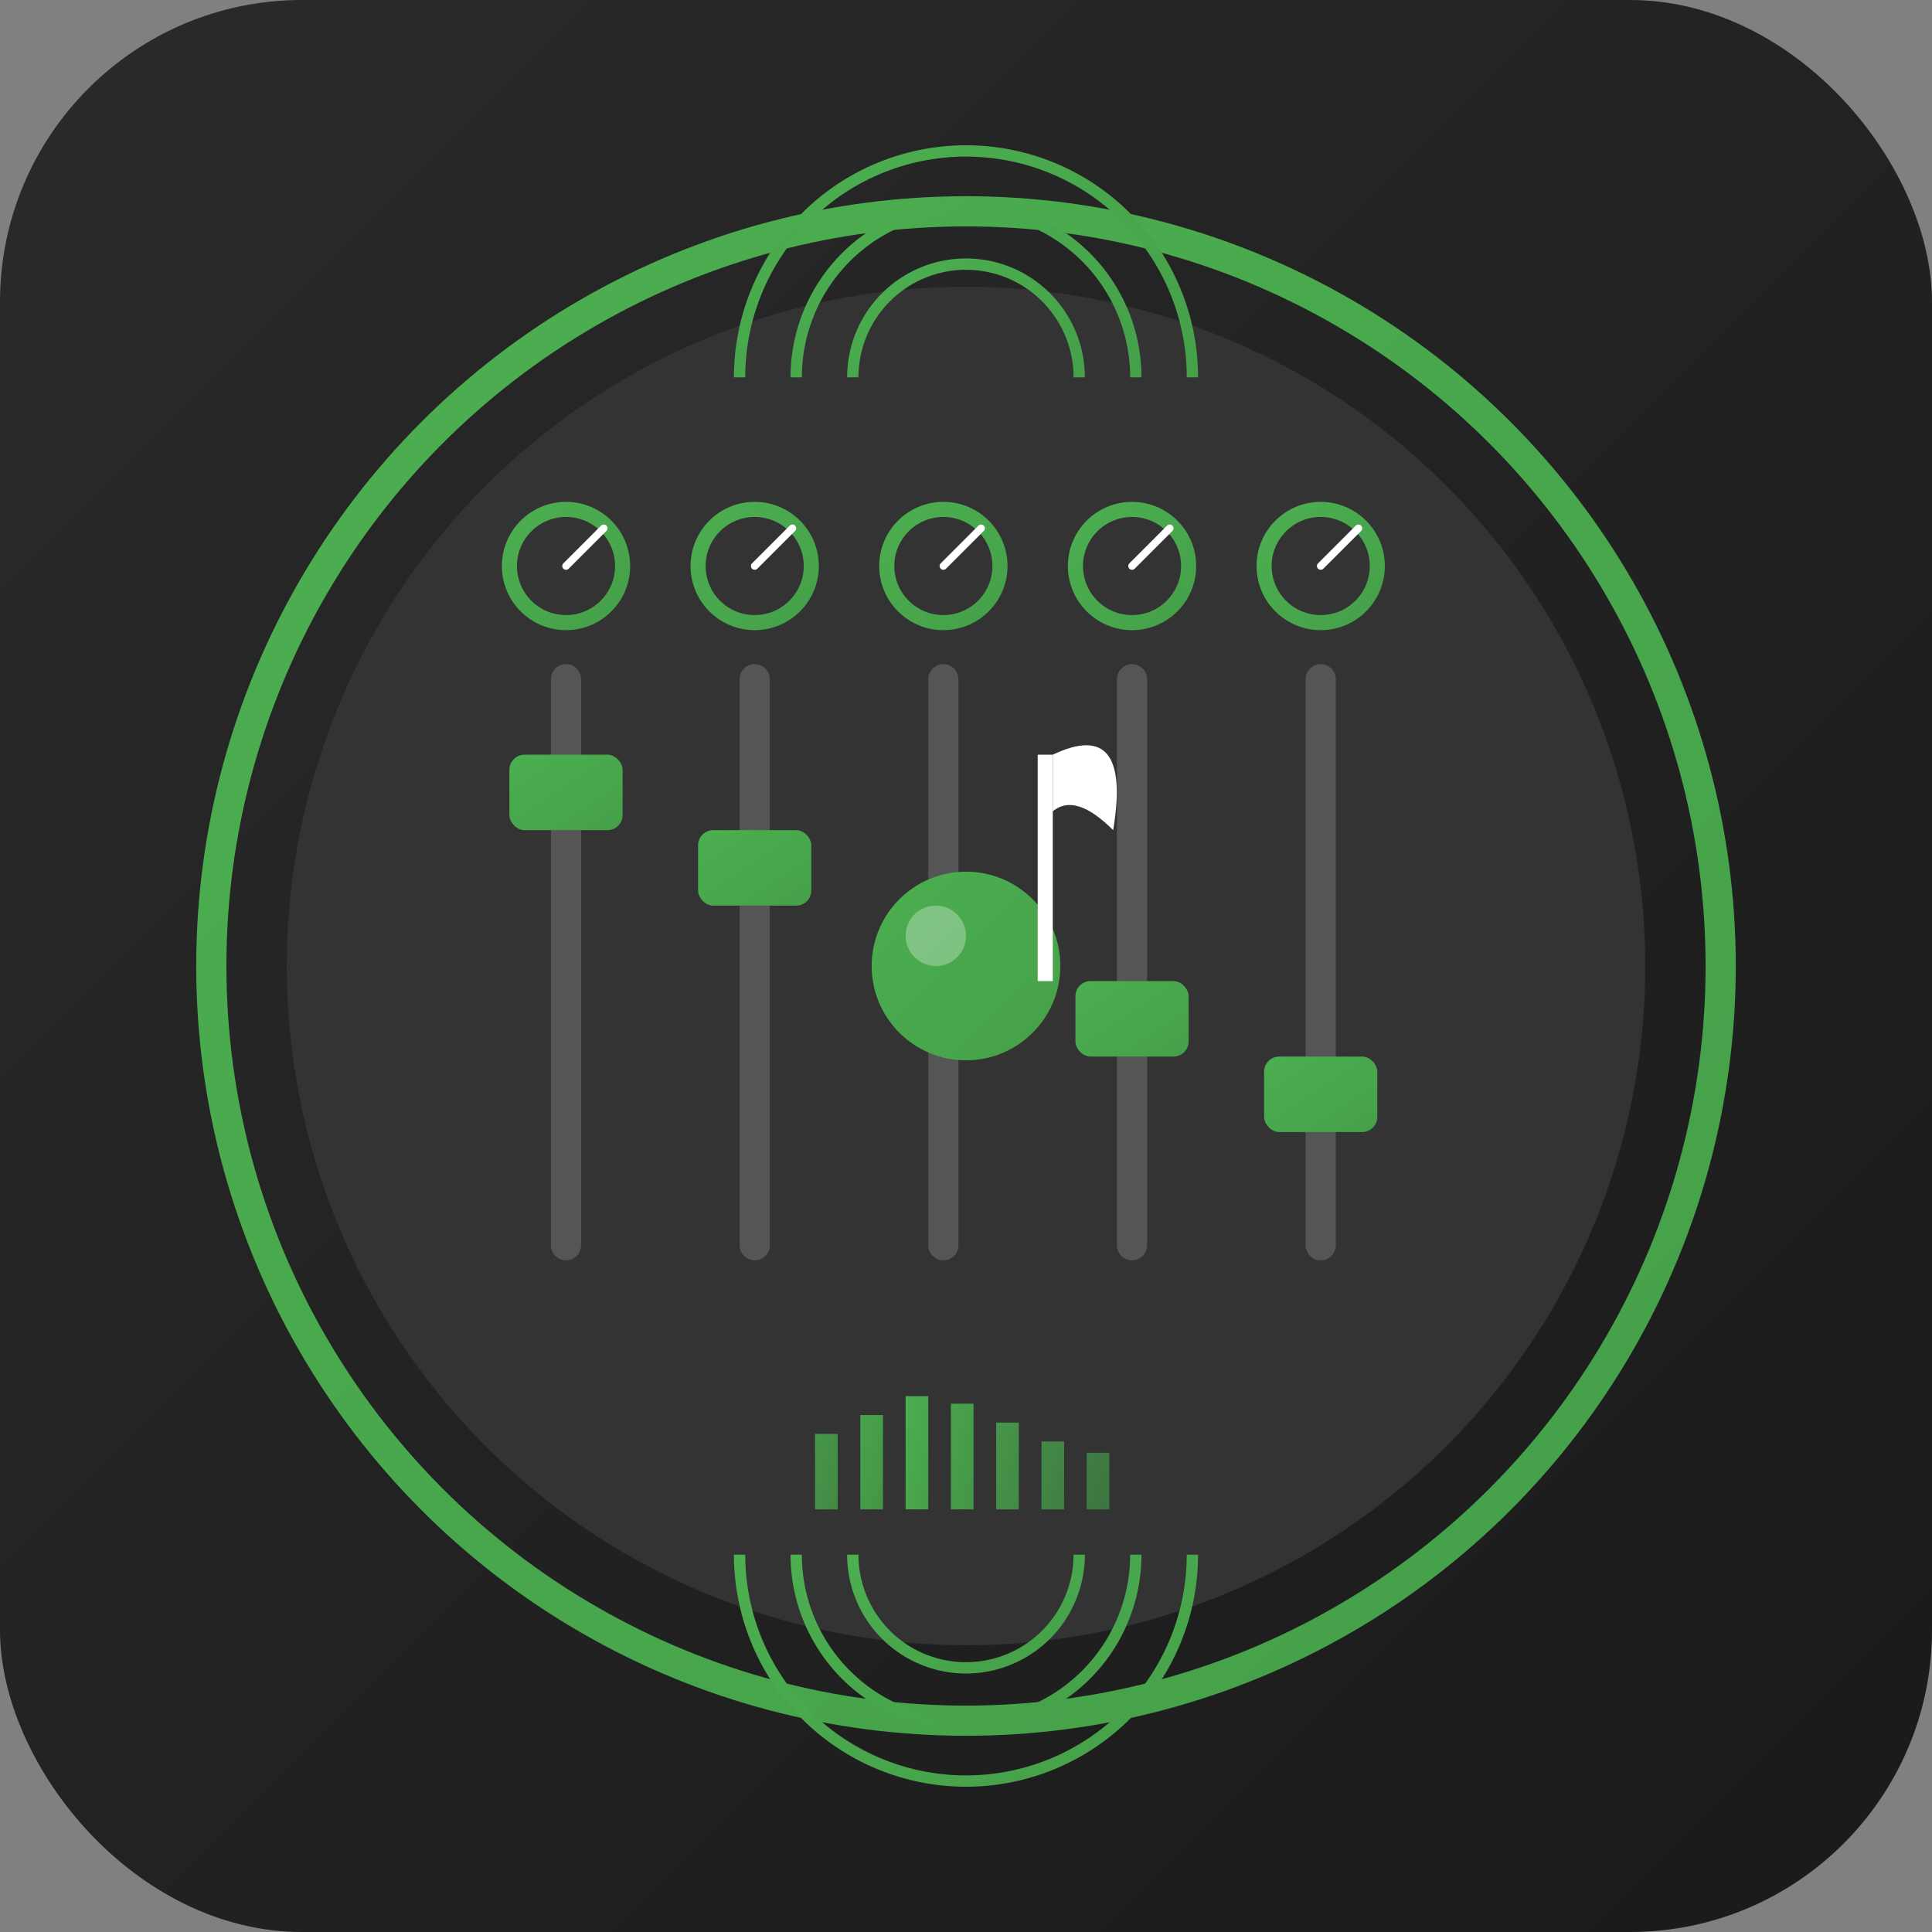 <?xml version="1.0" encoding="UTF-8"?>
<svg width="512" height="512" viewBox="0 0 512 512" xmlns="http://www.w3.org/2000/svg">
  <rect x="0" y="0" width="512" height="512" fill="#808080" stroke="none"/>
  <defs>
    <linearGradient id="bgGradient" x1="0%" y1="0%" x2="100%" y2="100%">
      <stop offset="0%" style="stop-color:#2a2a2a;stop-opacity:1" />
      <stop offset="100%" style="stop-color:#1a1a1a;stop-opacity:1" />
    </linearGradient>
    <linearGradient id="greenGradient" x1="0%" y1="0%" x2="100%" y2="100%">
      <stop offset="0%" style="stop-color:#4CAF50;stop-opacity:1" />
      <stop offset="100%" style="stop-color:#45a049;stop-opacity:1" />
    </linearGradient>
  </defs>
  
  <!-- Background -->
  <rect width="512" height="512" fill="url(#bgGradient)" rx="80"/>
  
  <!-- Outer ring -->
  <circle cx="256" cy="256" r="200" fill="none" stroke="url(#greenGradient)" stroke-width="8"/>
  
  <!-- Inner circle -->
  <circle cx="256" cy="256" r="180" fill="#333"/>
  
  <!-- Mixer faders -->
  <g id="faders">
    <!-- Fader 1 -->
    <g transform="translate(150, 0)">
      <line x1="0" y1="180" x2="0" y2="330" stroke="#555" stroke-width="8" stroke-linecap="round"/>
      <rect x="-15" y="200" width="30" height="20" fill="url(#greenGradient)" rx="4"/>
      <circle cx="0" cy="150" r="15" fill="none" stroke="url(#greenGradient)" stroke-width="4"/>
      <line x1="0" y1="150" x2="10" y2="140" stroke="#fff" stroke-width="2" stroke-linecap="round"/>
    </g>
    
    <!-- Fader 2 -->
    <g transform="translate(200, 0)">
      <line x1="0" y1="180" x2="0" y2="330" stroke="#555" stroke-width="8" stroke-linecap="round"/>
      <rect x="-15" y="220" width="30" height="20" fill="url(#greenGradient)" rx="4"/>
      <circle cx="0" cy="150" r="15" fill="none" stroke="url(#greenGradient)" stroke-width="4"/>
      <line x1="0" y1="150" x2="10" y2="140" stroke="#fff" stroke-width="2" stroke-linecap="round"/>
    </g>
    
    <!-- Fader 3 -->
    <g transform="translate(250, 0)">
      <line x1="0" y1="180" x2="0" y2="330" stroke="#555" stroke-width="8" stroke-linecap="round"/>
      <rect x="-15" y="240" width="30" height="20" fill="url(#greenGradient)" rx="4"/>
      <circle cx="0" cy="150" r="15" fill="none" stroke="url(#greenGradient)" stroke-width="4"/>
      <line x1="0" y1="150" x2="10" y2="140" stroke="#fff" stroke-width="2" stroke-linecap="round"/>
    </g>
    
    <!-- Fader 4 -->
    <g transform="translate(300, 0)">
      <line x1="0" y1="180" x2="0" y2="330" stroke="#555" stroke-width="8" stroke-linecap="round"/>
      <rect x="-15" y="260" width="30" height="20" fill="url(#greenGradient)" rx="4"/>
      <circle cx="0" cy="150" r="15" fill="none" stroke="url(#greenGradient)" stroke-width="4"/>
      <line x1="0" y1="150" x2="10" y2="140" stroke="#fff" stroke-width="2" stroke-linecap="round"/>
    </g>
    
    <!-- Fader 5 -->
    <g transform="translate(350, 0)">
      <line x1="0" y1="180" x2="0" y2="330" stroke="#555" stroke-width="8" stroke-linecap="round"/>
      <rect x="-15" y="280" width="30" height="20" fill="url(#greenGradient)" rx="4"/>
      <circle cx="0" cy="150" r="15" fill="none" stroke="url(#greenGradient)" stroke-width="4"/>
      <line x1="0" y1="150" x2="10" y2="140" stroke="#fff" stroke-width="2" stroke-linecap="round"/>
    </g>
  </g>
  
  <!-- Sound waves top -->
  <g fill="none" stroke="url(#greenGradient)" stroke-width="3">
    <path d="M 226 100 A 30 30 0 0 1 286 100"/>
    <path d="M 211 100 A 45 45 0 0 1 301 100"/>
    <path d="M 196 100 A 60 60 0 0 1 316 100"/>
  </g>
  
  <!-- Sound waves bottom -->
  <g fill="none" stroke="url(#greenGradient)" stroke-width="3">
    <path d="M 226 412 A 30 30 0 0 0 286 412"/>
    <path d="M 211 412 A 45 45 0 0 0 301 412"/>
    <path d="M 196 412 A 60 60 0 0 0 316 412"/>
  </g>
  
  <!-- Center musical note -->
  <g transform="translate(256, 256)">
    <!-- Note head -->
    <circle cx="0" cy="0" r="25" fill="url(#greenGradient)"/>
    
    <!-- Note stem -->
    <rect x="19" y="-56" width="4" height="60" fill="#fff"/>
    
    <!-- Note flag -->
    <path d="M 23 -56 Q 44 -66 39 -36 Q 29 -46 23 -41 Z" fill="#fff"/>
    
    <!-- Inner highlight -->
    <circle cx="-8" cy="-8" r="8" fill="#fff" opacity="0.3"/>
  </g>
  
  <!-- Equalizer bars -->
  <g transform="translate(256, 380)">
    <rect x="-40" y="0" width="6" height="20" fill="url(#greenGradient)" opacity="0.8"/>
    <rect x="-28" y="-5" width="6" height="25" fill="url(#greenGradient)" opacity="0.9"/>
    <rect x="-16" y="-10" width="6" height="30" fill="url(#greenGradient)"/>
    <rect x="-4" y="-8" width="6" height="28" fill="url(#greenGradient)" opacity="0.9"/>
    <rect x="8" y="-3" width="6" height="23" fill="url(#greenGradient)" opacity="0.8"/>
    <rect x="20" y="2" width="6" height="18" fill="url(#greenGradient)" opacity="0.7"/>
    <rect x="32" y="5" width="6" height="15" fill="url(#greenGradient)" opacity="0.6"/>
  </g>
</svg>
